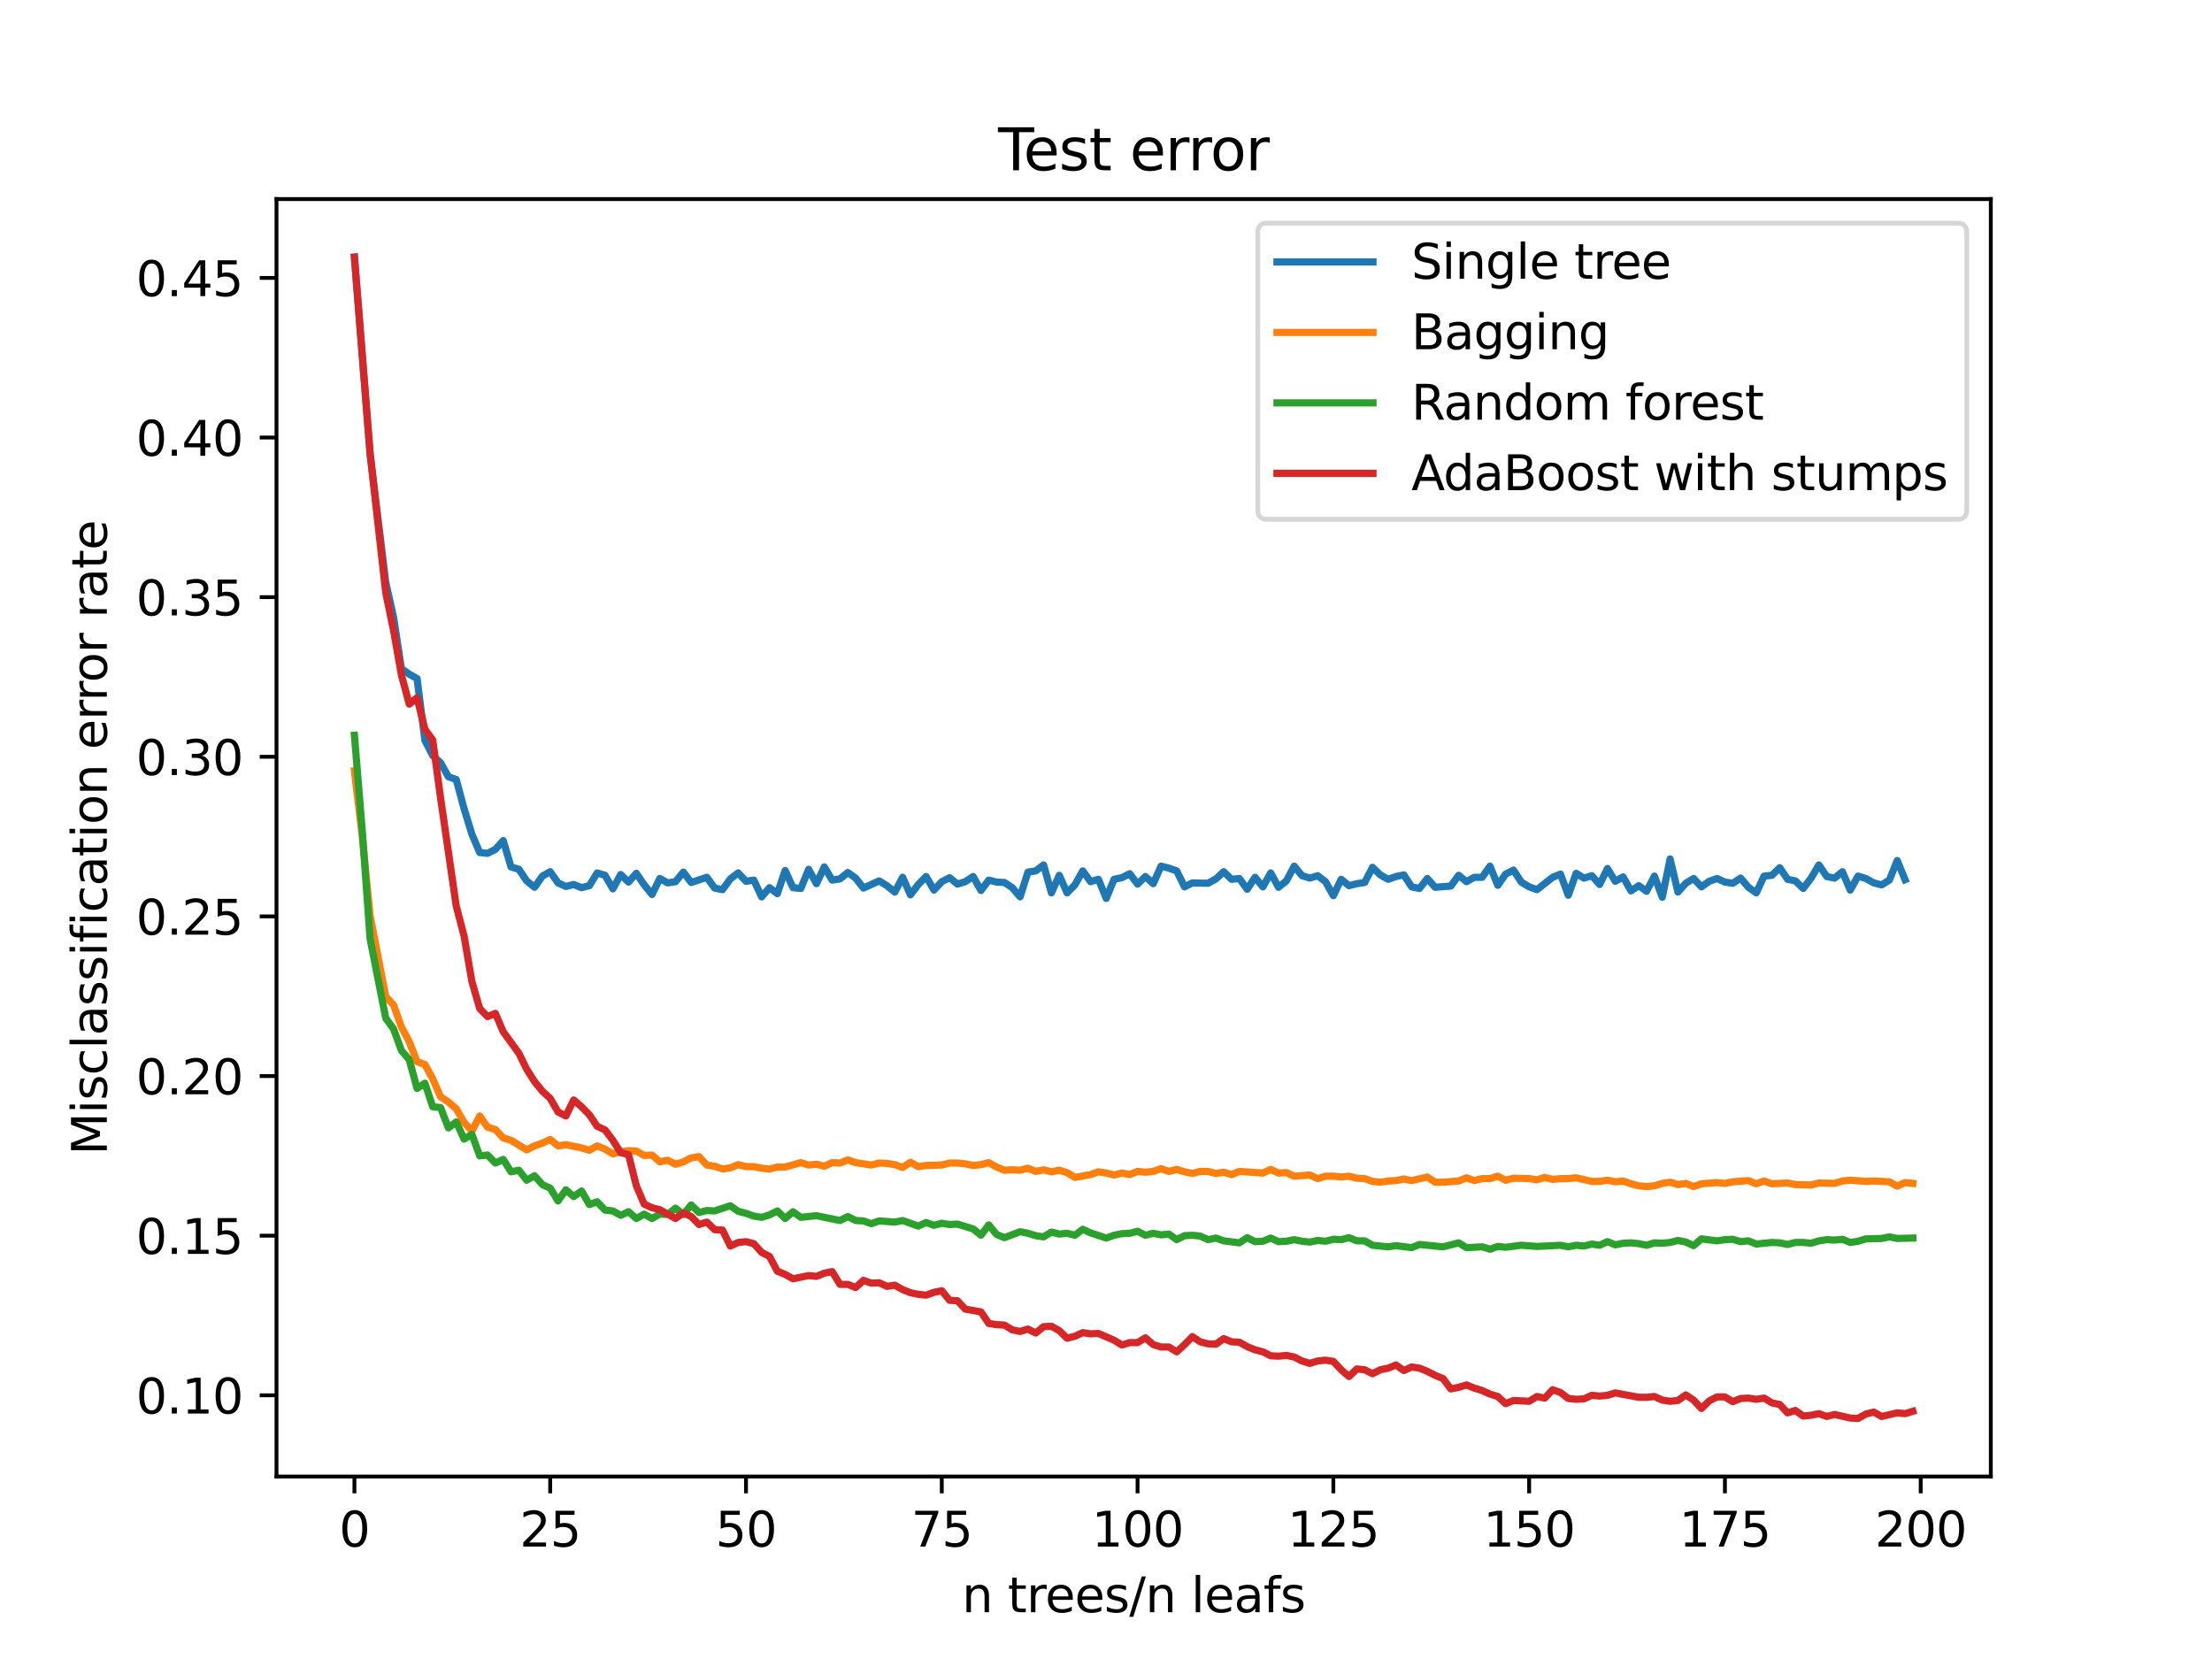 <?xml version="1.0" encoding="utf-8" standalone="no"?>
<!DOCTYPE svg PUBLIC "-//W3C//DTD SVG 1.1//EN"
  "http://www.w3.org/Graphics/SVG/1.1/DTD/svg11.dtd">
<svg height="345.6pt" version="1.1" viewBox="0 0 460.8 345.6" width="460.8pt" xmlns="http://www.w3.org/2000/svg" xmlns:xlink="http://www.w3.org/1999/xlink">
 <defs>
  <style type="text/css">*{stroke-linecap:butt;stroke-linejoin:round;}</style>
 </defs>
 <g id="figure_1">
  <g id="patch_1">
   <path d="M 0 345.6 
L 460.8 345.6 
L 460.8 0 
L 0 0 
z
" style="fill:#ffffff;"/>
  </g>
  <g id="axes_1">
   <g id="patch_2">
    <path d="M 57.6 307.584 
L 414.72 307.584 
L 414.72 41.472 
L 57.6 41.472 
z
" style="fill:#ffffff;"/>
   </g>
   <g id="matplotlib.axis_1">
    <g id="xtick_1">
     <g id="line2d_1">
      <defs>
       <path d="M 0 0 
L 0 3.5 
" id="m3f13b65653" style="stroke:#000000;stroke-width:0.8;"/>
      </defs>
      <g>
       <use style="stroke:#000000;stroke-width:0.8;" x="73.833" xlink:href="#m3f13b65653" y="307.584"/>
      </g>
     </g>
     <g id="text_1">
      <!-- 0 -->
      <g transform="translate(70.651 322.182)scale(0.1 -0.1)">
       <defs>
        <path d="M 2034 4250 
Q 1547 4250 1301 3770 
Q 1056 3291 1056 2328 
Q 1056 1369 1301 889 
Q 1547 409 2034 409 
Q 2525 409 2770 889 
Q 3016 1369 3016 2328 
Q 3016 3291 2770 3770 
Q 2525 4250 2034 4250 
z
M 2034 4750 
Q 2819 4750 3233 4129 
Q 3647 3509 3647 2328 
Q 3647 1150 3233 529 
Q 2819 -91 2034 -91 
Q 1250 -91 836 529 
Q 422 1150 422 2328 
Q 422 3509 836 4129 
Q 1250 4750 2034 4750 
z
" id="DejaVuSans-30" transform="scale(0.016)"/>
       </defs>
       <use xlink:href="#DejaVuSans-30"/>
      </g>
     </g>
    </g>
    <g id="xtick_2">
     <g id="line2d_2">
      <g>
       <use style="stroke:#000000;stroke-width:0.8;" x="114.618" xlink:href="#m3f13b65653" y="307.584"/>
      </g>
     </g>
     <g id="text_2">
      <!-- 25 -->
      <g transform="translate(108.256 322.182)scale(0.1 -0.1)">
       <defs>
        <path d="M 1228 531 
L 3431 531 
L 3431 0 
L 469 0 
L 469 531 
Q 828 903 1448 1529 
Q 2069 2156 2228 2338 
Q 2531 2678 2651 2914 
Q 2772 3150 2772 3378 
Q 2772 3750 2511 3984 
Q 2250 4219 1831 4219 
Q 1534 4219 1204 4116 
Q 875 4013 500 3803 
L 500 4441 
Q 881 4594 1212 4672 
Q 1544 4750 1819 4750 
Q 2544 4750 2975 4387 
Q 3406 4025 3406 3419 
Q 3406 3131 3298 2873 
Q 3191 2616 2906 2266 
Q 2828 2175 2409 1742 
Q 1991 1309 1228 531 
z
" id="DejaVuSans-32" transform="scale(0.016)"/>
        <path d="M 691 4666 
L 3169 4666 
L 3169 4134 
L 1269 4134 
L 1269 2991 
Q 1406 3038 1543 3061 
Q 1681 3084 1819 3084 
Q 2600 3084 3056 2656 
Q 3513 2228 3513 1497 
Q 3513 744 3044 326 
Q 2575 -91 1722 -91 
Q 1428 -91 1123 -41 
Q 819 9 494 109 
L 494 744 
Q 775 591 1075 516 
Q 1375 441 1709 441 
Q 2250 441 2565 725 
Q 2881 1009 2881 1497 
Q 2881 1984 2565 2268 
Q 2250 2553 1709 2553 
Q 1456 2553 1204 2497 
Q 953 2441 691 2322 
L 691 4666 
z
" id="DejaVuSans-35" transform="scale(0.016)"/>
       </defs>
       <use xlink:href="#DejaVuSans-32"/>
       <use x="63.623" xlink:href="#DejaVuSans-35"/>
      </g>
     </g>
    </g>
    <g id="xtick_3">
     <g id="line2d_3">
      <g>
       <use style="stroke:#000000;stroke-width:0.8;" x="155.404" xlink:href="#m3f13b65653" y="307.584"/>
      </g>
     </g>
     <g id="text_3">
      <!-- 50 -->
      <g transform="translate(149.042 322.182)scale(0.1 -0.1)">
       <use xlink:href="#DejaVuSans-35"/>
       <use x="63.623" xlink:href="#DejaVuSans-30"/>
      </g>
     </g>
    </g>
    <g id="xtick_4">
     <g id="line2d_4">
      <g>
       <use style="stroke:#000000;stroke-width:0.8;" x="196.19" xlink:href="#m3f13b65653" y="307.584"/>
      </g>
     </g>
     <g id="text_4">
      <!-- 75 -->
      <g transform="translate(189.827 322.182)scale(0.1 -0.1)">
       <defs>
        <path d="M 525 4666 
L 3525 4666 
L 3525 4397 
L 1831 0 
L 1172 0 
L 2766 4134 
L 525 4134 
L 525 4666 
z
" id="DejaVuSans-37" transform="scale(0.016)"/>
       </defs>
       <use xlink:href="#DejaVuSans-37"/>
       <use x="63.623" xlink:href="#DejaVuSans-35"/>
      </g>
     </g>
    </g>
    <g id="xtick_5">
     <g id="line2d_5">
      <g>
       <use style="stroke:#000000;stroke-width:0.8;" x="236.976" xlink:href="#m3f13b65653" y="307.584"/>
      </g>
     </g>
     <g id="text_5">
      <!-- 100 -->
      <g transform="translate(227.432 322.182)scale(0.1 -0.1)">
       <defs>
        <path d="M 794 531 
L 1825 531 
L 1825 4091 
L 703 3866 
L 703 4441 
L 1819 4666 
L 2450 4666 
L 2450 531 
L 3481 531 
L 3481 0 
L 794 0 
L 794 531 
z
" id="DejaVuSans-31" transform="scale(0.016)"/>
       </defs>
       <use xlink:href="#DejaVuSans-31"/>
       <use x="63.623" xlink:href="#DejaVuSans-30"/>
       <use x="127.246" xlink:href="#DejaVuSans-30"/>
      </g>
     </g>
    </g>
    <g id="xtick_6">
     <g id="line2d_6">
      <g>
       <use style="stroke:#000000;stroke-width:0.8;" x="277.761" xlink:href="#m3f13b65653" y="307.584"/>
      </g>
     </g>
     <g id="text_6">
      <!-- 125 -->
      <g transform="translate(268.218 322.182)scale(0.1 -0.1)">
       <use xlink:href="#DejaVuSans-31"/>
       <use x="63.623" xlink:href="#DejaVuSans-32"/>
       <use x="127.246" xlink:href="#DejaVuSans-35"/>
      </g>
     </g>
    </g>
    <g id="xtick_7">
     <g id="line2d_7">
      <g>
       <use style="stroke:#000000;stroke-width:0.8;" x="318.547" xlink:href="#m3f13b65653" y="307.584"/>
      </g>
     </g>
     <g id="text_7">
      <!-- 150 -->
      <g transform="translate(309.003 322.182)scale(0.1 -0.1)">
       <use xlink:href="#DejaVuSans-31"/>
       <use x="63.623" xlink:href="#DejaVuSans-35"/>
       <use x="127.246" xlink:href="#DejaVuSans-30"/>
      </g>
     </g>
    </g>
    <g id="xtick_8">
     <g id="line2d_8">
      <g>
       <use style="stroke:#000000;stroke-width:0.8;" x="359.333" xlink:href="#m3f13b65653" y="307.584"/>
      </g>
     </g>
     <g id="text_8">
      <!-- 175 -->
      <g transform="translate(349.789 322.182)scale(0.1 -0.1)">
       <use xlink:href="#DejaVuSans-31"/>
       <use x="63.623" xlink:href="#DejaVuSans-37"/>
       <use x="127.246" xlink:href="#DejaVuSans-35"/>
      </g>
     </g>
    </g>
    <g id="xtick_9">
     <g id="line2d_9">
      <g>
       <use style="stroke:#000000;stroke-width:0.8;" x="400.119" xlink:href="#m3f13b65653" y="307.584"/>
      </g>
     </g>
     <g id="text_9">
      <!-- 200 -->
      <g transform="translate(390.575 322.182)scale(0.1 -0.1)">
       <use xlink:href="#DejaVuSans-32"/>
       <use x="63.623" xlink:href="#DejaVuSans-30"/>
       <use x="127.246" xlink:href="#DejaVuSans-30"/>
      </g>
     </g>
    </g>
    <g id="text_10">
     <!-- n trees/n leafs -->
     <g transform="translate(200.405 335.861)scale(0.1 -0.1)">
      <defs>
       <path d="M 3513 2113 
L 3513 0 
L 2938 0 
L 2938 2094 
Q 2938 2591 2744 2837 
Q 2550 3084 2163 3084 
Q 1697 3084 1428 2787 
Q 1159 2491 1159 1978 
L 1159 0 
L 581 0 
L 581 3500 
L 1159 3500 
L 1159 2956 
Q 1366 3272 1645 3428 
Q 1925 3584 2291 3584 
Q 2894 3584 3203 3211 
Q 3513 2838 3513 2113 
z
" id="DejaVuSans-6e" transform="scale(0.016)"/>
       <path id="DejaVuSans-20" transform="scale(0.016)"/>
       <path d="M 1172 4494 
L 1172 3500 
L 2356 3500 
L 2356 3053 
L 1172 3053 
L 1172 1153 
Q 1172 725 1289 603 
Q 1406 481 1766 481 
L 2356 481 
L 2356 0 
L 1766 0 
Q 1100 0 847 248 
Q 594 497 594 1153 
L 594 3053 
L 172 3053 
L 172 3500 
L 594 3500 
L 594 4494 
L 1172 4494 
z
" id="DejaVuSans-74" transform="scale(0.016)"/>
       <path d="M 2631 2963 
Q 2534 3019 2420 3045 
Q 2306 3072 2169 3072 
Q 1681 3072 1420 2755 
Q 1159 2438 1159 1844 
L 1159 0 
L 581 0 
L 581 3500 
L 1159 3500 
L 1159 2956 
Q 1341 3275 1631 3429 
Q 1922 3584 2338 3584 
Q 2397 3584 2469 3576 
Q 2541 3569 2628 3553 
L 2631 2963 
z
" id="DejaVuSans-72" transform="scale(0.016)"/>
       <path d="M 3597 1894 
L 3597 1613 
L 953 1613 
Q 991 1019 1311 708 
Q 1631 397 2203 397 
Q 2534 397 2845 478 
Q 3156 559 3463 722 
L 3463 178 
Q 3153 47 2828 -22 
Q 2503 -91 2169 -91 
Q 1331 -91 842 396 
Q 353 884 353 1716 
Q 353 2575 817 3079 
Q 1281 3584 2069 3584 
Q 2775 3584 3186 3129 
Q 3597 2675 3597 1894 
z
M 3022 2063 
Q 3016 2534 2758 2815 
Q 2500 3097 2075 3097 
Q 1594 3097 1305 2825 
Q 1016 2553 972 2059 
L 3022 2063 
z
" id="DejaVuSans-65" transform="scale(0.016)"/>
       <path d="M 2834 3397 
L 2834 2853 
Q 2591 2978 2328 3040 
Q 2066 3103 1784 3103 
Q 1356 3103 1142 2972 
Q 928 2841 928 2578 
Q 928 2378 1081 2264 
Q 1234 2150 1697 2047 
L 1894 2003 
Q 2506 1872 2764 1633 
Q 3022 1394 3022 966 
Q 3022 478 2636 193 
Q 2250 -91 1575 -91 
Q 1294 -91 989 -36 
Q 684 19 347 128 
L 347 722 
Q 666 556 975 473 
Q 1284 391 1588 391 
Q 1994 391 2212 530 
Q 2431 669 2431 922 
Q 2431 1156 2273 1281 
Q 2116 1406 1581 1522 
L 1381 1569 
Q 847 1681 609 1914 
Q 372 2147 372 2553 
Q 372 3047 722 3315 
Q 1072 3584 1716 3584 
Q 2034 3584 2315 3537 
Q 2597 3491 2834 3397 
z
" id="DejaVuSans-73" transform="scale(0.016)"/>
       <path d="M 1625 4666 
L 2156 4666 
L 531 -594 
L 0 -594 
L 1625 4666 
z
" id="DejaVuSans-2f" transform="scale(0.016)"/>
       <path d="M 603 4863 
L 1178 4863 
L 1178 0 
L 603 0 
L 603 4863 
z
" id="DejaVuSans-6c" transform="scale(0.016)"/>
       <path d="M 2194 1759 
Q 1497 1759 1228 1600 
Q 959 1441 959 1056 
Q 959 750 1161 570 
Q 1363 391 1709 391 
Q 2188 391 2477 730 
Q 2766 1069 2766 1631 
L 2766 1759 
L 2194 1759 
z
M 3341 1997 
L 3341 0 
L 2766 0 
L 2766 531 
Q 2569 213 2275 61 
Q 1981 -91 1556 -91 
Q 1019 -91 701 211 
Q 384 513 384 1019 
Q 384 1609 779 1909 
Q 1175 2209 1959 2209 
L 2766 2209 
L 2766 2266 
Q 2766 2663 2505 2880 
Q 2244 3097 1772 3097 
Q 1472 3097 1187 3025 
Q 903 2953 641 2809 
L 641 3341 
Q 956 3463 1253 3523 
Q 1550 3584 1831 3584 
Q 2591 3584 2966 3190 
Q 3341 2797 3341 1997 
z
" id="DejaVuSans-61" transform="scale(0.016)"/>
       <path d="M 2375 4863 
L 2375 4384 
L 1825 4384 
Q 1516 4384 1395 4259 
Q 1275 4134 1275 3809 
L 1275 3500 
L 2222 3500 
L 2222 3053 
L 1275 3053 
L 1275 0 
L 697 0 
L 697 3053 
L 147 3053 
L 147 3500 
L 697 3500 
L 697 3744 
Q 697 4328 969 4595 
Q 1241 4863 1831 4863 
L 2375 4863 
z
" id="DejaVuSans-66" transform="scale(0.016)"/>
      </defs>
      <use xlink:href="#DejaVuSans-6e"/>
      <use x="63.379" xlink:href="#DejaVuSans-20"/>
      <use x="95.166" xlink:href="#DejaVuSans-74"/>
      <use x="134.375" xlink:href="#DejaVuSans-72"/>
      <use x="173.238" xlink:href="#DejaVuSans-65"/>
      <use x="234.762" xlink:href="#DejaVuSans-65"/>
      <use x="296.285" xlink:href="#DejaVuSans-73"/>
      <use x="348.385" xlink:href="#DejaVuSans-2f"/>
      <use x="382.076" xlink:href="#DejaVuSans-6e"/>
      <use x="445.455" xlink:href="#DejaVuSans-20"/>
      <use x="477.242" xlink:href="#DejaVuSans-6c"/>
      <use x="505.025" xlink:href="#DejaVuSans-65"/>
      <use x="566.549" xlink:href="#DejaVuSans-61"/>
      <use x="627.828" xlink:href="#DejaVuSans-66"/>
      <use x="663.033" xlink:href="#DejaVuSans-73"/>
     </g>
    </g>
   </g>
   <g id="matplotlib.axis_2">
    <g id="ytick_1">
     <g id="line2d_10">
      <defs>
       <path d="M 0 0 
L -3.5 0 
" id="mfedaaae555" style="stroke:#000000;stroke-width:0.8;"/>
      </defs>
      <g>
       <use style="stroke:#000000;stroke-width:0.8;" x="57.6" xlink:href="#mfedaaae555" y="290.666"/>
      </g>
     </g>
     <g id="text_11">
      <!-- 0.10 -->
      <g transform="translate(28.334 294.465)scale(0.1 -0.1)">
       <defs>
        <path d="M 684 794 
L 1344 794 
L 1344 0 
L 684 0 
L 684 794 
z
" id="DejaVuSans-2e" transform="scale(0.016)"/>
       </defs>
       <use xlink:href="#DejaVuSans-30"/>
       <use x="63.623" xlink:href="#DejaVuSans-2e"/>
       <use x="95.41" xlink:href="#DejaVuSans-31"/>
       <use x="159.033" xlink:href="#DejaVuSans-30"/>
      </g>
     </g>
    </g>
    <g id="ytick_2">
     <g id="line2d_11">
      <g>
       <use style="stroke:#000000;stroke-width:0.8;" x="57.6" xlink:href="#mfedaaae555" y="257.413"/>
      </g>
     </g>
     <g id="text_12">
      <!-- 0.15 -->
      <g transform="translate(28.334 261.212)scale(0.1 -0.1)">
       <use xlink:href="#DejaVuSans-30"/>
       <use x="63.623" xlink:href="#DejaVuSans-2e"/>
       <use x="95.41" xlink:href="#DejaVuSans-31"/>
       <use x="159.033" xlink:href="#DejaVuSans-35"/>
      </g>
     </g>
    </g>
    <g id="ytick_3">
     <g id="line2d_12">
      <g>
       <use style="stroke:#000000;stroke-width:0.8;" x="57.6" xlink:href="#mfedaaae555" y="224.159"/>
      </g>
     </g>
     <g id="text_13">
      <!-- 0.20 -->
      <g transform="translate(28.334 227.958)scale(0.1 -0.1)">
       <use xlink:href="#DejaVuSans-30"/>
       <use x="63.623" xlink:href="#DejaVuSans-2e"/>
       <use x="95.41" xlink:href="#DejaVuSans-32"/>
       <use x="159.033" xlink:href="#DejaVuSans-30"/>
      </g>
     </g>
    </g>
    <g id="ytick_4">
     <g id="line2d_13">
      <g>
       <use style="stroke:#000000;stroke-width:0.8;" x="57.6" xlink:href="#mfedaaae555" y="190.905"/>
      </g>
     </g>
     <g id="text_14">
      <!-- 0.25 -->
      <g transform="translate(28.334 194.705)scale(0.1 -0.1)">
       <use xlink:href="#DejaVuSans-30"/>
       <use x="63.623" xlink:href="#DejaVuSans-2e"/>
       <use x="95.41" xlink:href="#DejaVuSans-32"/>
       <use x="159.033" xlink:href="#DejaVuSans-35"/>
      </g>
     </g>
    </g>
    <g id="ytick_5">
     <g id="line2d_14">
      <g>
       <use style="stroke:#000000;stroke-width:0.8;" x="57.6" xlink:href="#mfedaaae555" y="157.652"/>
      </g>
     </g>
     <g id="text_15">
      <!-- 0.30 -->
      <g transform="translate(28.334 161.451)scale(0.1 -0.1)">
       <defs>
        <path d="M 2597 2516 
Q 3050 2419 3304 2112 
Q 3559 1806 3559 1356 
Q 3559 666 3084 287 
Q 2609 -91 1734 -91 
Q 1441 -91 1130 -33 
Q 819 25 488 141 
L 488 750 
Q 750 597 1062 519 
Q 1375 441 1716 441 
Q 2309 441 2620 675 
Q 2931 909 2931 1356 
Q 2931 1769 2642 2001 
Q 2353 2234 1838 2234 
L 1294 2234 
L 1294 2753 
L 1863 2753 
Q 2328 2753 2575 2939 
Q 2822 3125 2822 3475 
Q 2822 3834 2567 4026 
Q 2313 4219 1838 4219 
Q 1578 4219 1281 4162 
Q 984 4106 628 3988 
L 628 4550 
Q 988 4650 1302 4700 
Q 1616 4750 1894 4750 
Q 2613 4750 3031 4423 
Q 3450 4097 3450 3541 
Q 3450 3153 3228 2886 
Q 3006 2619 2597 2516 
z
" id="DejaVuSans-33" transform="scale(0.016)"/>
       </defs>
       <use xlink:href="#DejaVuSans-30"/>
       <use x="63.623" xlink:href="#DejaVuSans-2e"/>
       <use x="95.41" xlink:href="#DejaVuSans-33"/>
       <use x="159.033" xlink:href="#DejaVuSans-30"/>
      </g>
     </g>
    </g>
    <g id="ytick_6">
     <g id="line2d_15">
      <g>
       <use style="stroke:#000000;stroke-width:0.8;" x="57.6" xlink:href="#mfedaaae555" y="124.398"/>
      </g>
     </g>
     <g id="text_16">
      <!-- 0.35 -->
      <g transform="translate(28.334 128.197)scale(0.1 -0.1)">
       <use xlink:href="#DejaVuSans-30"/>
       <use x="63.623" xlink:href="#DejaVuSans-2e"/>
       <use x="95.41" xlink:href="#DejaVuSans-33"/>
       <use x="159.033" xlink:href="#DejaVuSans-35"/>
      </g>
     </g>
    </g>
    <g id="ytick_7">
     <g id="line2d_16">
      <g>
       <use style="stroke:#000000;stroke-width:0.8;" x="57.6" xlink:href="#mfedaaae555" y="91.145"/>
      </g>
     </g>
     <g id="text_17">
      <!-- 0.40 -->
      <g transform="translate(28.334 94.944)scale(0.1 -0.1)">
       <defs>
        <path d="M 2419 4116 
L 825 1625 
L 2419 1625 
L 2419 4116 
z
M 2253 4666 
L 3047 4666 
L 3047 1625 
L 3713 1625 
L 3713 1100 
L 3047 1100 
L 3047 0 
L 2419 0 
L 2419 1100 
L 313 1100 
L 313 1709 
L 2253 4666 
z
" id="DejaVuSans-34" transform="scale(0.016)"/>
       </defs>
       <use xlink:href="#DejaVuSans-30"/>
       <use x="63.623" xlink:href="#DejaVuSans-2e"/>
       <use x="95.41" xlink:href="#DejaVuSans-34"/>
       <use x="159.033" xlink:href="#DejaVuSans-30"/>
      </g>
     </g>
    </g>
    <g id="ytick_8">
     <g id="line2d_17">
      <g>
       <use style="stroke:#000000;stroke-width:0.8;" x="57.6" xlink:href="#mfedaaae555" y="57.891"/>
      </g>
     </g>
     <g id="text_18">
      <!-- 0.45 -->
      <g transform="translate(28.334 61.69)scale(0.1 -0.1)">
       <use xlink:href="#DejaVuSans-30"/>
       <use x="63.623" xlink:href="#DejaVuSans-2e"/>
       <use x="95.41" xlink:href="#DejaVuSans-34"/>
       <use x="159.033" xlink:href="#DejaVuSans-35"/>
      </g>
     </g>
    </g>
    <g id="text_19">
     <!-- Misclassification error rate -->
     <g transform="translate(22.255 240.613)rotate(-90)scale(0.1 -0.1)">
      <defs>
       <path d="M 628 4666 
L 1569 4666 
L 2759 1491 
L 3956 4666 
L 4897 4666 
L 4897 0 
L 4281 0 
L 4281 4097 
L 3078 897 
L 2444 897 
L 1241 4097 
L 1241 0 
L 628 0 
L 628 4666 
z
" id="DejaVuSans-4d" transform="scale(0.016)"/>
       <path d="M 603 3500 
L 1178 3500 
L 1178 0 
L 603 0 
L 603 3500 
z
M 603 4863 
L 1178 4863 
L 1178 4134 
L 603 4134 
L 603 4863 
z
" id="DejaVuSans-69" transform="scale(0.016)"/>
       <path d="M 3122 3366 
L 3122 2828 
Q 2878 2963 2633 3030 
Q 2388 3097 2138 3097 
Q 1578 3097 1268 2742 
Q 959 2388 959 1747 
Q 959 1106 1268 751 
Q 1578 397 2138 397 
Q 2388 397 2633 464 
Q 2878 531 3122 666 
L 3122 134 
Q 2881 22 2623 -34 
Q 2366 -91 2075 -91 
Q 1284 -91 818 406 
Q 353 903 353 1747 
Q 353 2603 823 3093 
Q 1294 3584 2113 3584 
Q 2378 3584 2631 3529 
Q 2884 3475 3122 3366 
z
" id="DejaVuSans-63" transform="scale(0.016)"/>
       <path d="M 1959 3097 
Q 1497 3097 1228 2736 
Q 959 2375 959 1747 
Q 959 1119 1226 758 
Q 1494 397 1959 397 
Q 2419 397 2687 759 
Q 2956 1122 2956 1747 
Q 2956 2369 2687 2733 
Q 2419 3097 1959 3097 
z
M 1959 3584 
Q 2709 3584 3137 3096 
Q 3566 2609 3566 1747 
Q 3566 888 3137 398 
Q 2709 -91 1959 -91 
Q 1206 -91 779 398 
Q 353 888 353 1747 
Q 353 2609 779 3096 
Q 1206 3584 1959 3584 
z
" id="DejaVuSans-6f" transform="scale(0.016)"/>
      </defs>
      <use xlink:href="#DejaVuSans-4d"/>
      <use x="86.279" xlink:href="#DejaVuSans-69"/>
      <use x="114.062" xlink:href="#DejaVuSans-73"/>
      <use x="166.162" xlink:href="#DejaVuSans-63"/>
      <use x="221.143" xlink:href="#DejaVuSans-6c"/>
      <use x="248.926" xlink:href="#DejaVuSans-61"/>
      <use x="310.205" xlink:href="#DejaVuSans-73"/>
      <use x="362.305" xlink:href="#DejaVuSans-73"/>
      <use x="414.404" xlink:href="#DejaVuSans-69"/>
      <use x="442.188" xlink:href="#DejaVuSans-66"/>
      <use x="477.393" xlink:href="#DejaVuSans-69"/>
      <use x="505.176" xlink:href="#DejaVuSans-63"/>
      <use x="560.156" xlink:href="#DejaVuSans-61"/>
      <use x="621.436" xlink:href="#DejaVuSans-74"/>
      <use x="660.645" xlink:href="#DejaVuSans-69"/>
      <use x="688.428" xlink:href="#DejaVuSans-6f"/>
      <use x="749.609" xlink:href="#DejaVuSans-6e"/>
      <use x="812.988" xlink:href="#DejaVuSans-20"/>
      <use x="844.775" xlink:href="#DejaVuSans-65"/>
      <use x="906.299" xlink:href="#DejaVuSans-72"/>
      <use x="945.662" xlink:href="#DejaVuSans-72"/>
      <use x="984.525" xlink:href="#DejaVuSans-6f"/>
      <use x="1045.707" xlink:href="#DejaVuSans-72"/>
      <use x="1086.82" xlink:href="#DejaVuSans-20"/>
      <use x="1118.607" xlink:href="#DejaVuSans-72"/>
      <use x="1159.721" xlink:href="#DejaVuSans-61"/>
      <use x="1221" xlink:href="#DejaVuSans-74"/>
      <use x="1260.209" xlink:href="#DejaVuSans-65"/>
     </g>
    </g>
   </g>
   <g id="line2d_18">
    <path clip-path="url(#pf502410de1)" d="M 73.833 53.568 
L 77.096 94.47 
L 80.358 121.322 
L 81.99 128.638 
L 83.621 139.279 
L 85.253 140.443 
L 86.884 141.358 
L 88.516 154.243 
L 90.147 157.402 
L 91.778 158.899 
L 93.41 161.808 
L 95.041 162.39 
L 96.673 168.459 
L 98.304 173.78 
L 99.936 177.604 
L 101.567 177.77 
L 103.198 176.939 
L 104.83 175.11 
L 106.461 180.597 
L 108.093 181.096 
L 109.724 183.506 
L 111.356 184.837 
L 112.987 182.509 
L 114.618 181.594 
L 116.25 183.922 
L 117.881 184.67 
L 119.513 184.255 
L 121.144 184.92 
L 122.776 184.504 
L 124.407 181.844 
L 126.038 182.343 
L 127.67 185.169 
L 129.301 182.176 
L 130.933 183.756 
L 132.564 181.927 
L 134.196 184.338 
L 135.827 186.333 
L 137.458 183.008 
L 139.09 183.922 
L 140.721 183.673 
L 142.353 181.678 
L 143.984 183.839 
L 147.247 182.758 
L 148.879 185.003 
L 150.51 185.335 
L 152.141 183.091 
L 153.773 181.844 
L 155.404 183.59 
L 157.036 183.34 
L 158.667 186.832 
L 160.299 184.92 
L 161.93 186.167 
L 163.561 181.345 
L 165.193 184.92 
L 166.824 185.086 
L 168.456 181.096 
L 170.087 184.088 
L 171.719 180.597 
L 173.35 183.34 
L 174.981 183.091 
L 176.613 181.761 
L 178.244 182.925 
L 179.876 185.003 
L 183.139 183.506 
L 184.77 184.504 
L 186.401 185.834 
L 188.033 182.758 
L 189.664 186.416 
L 191.296 184.255 
L 192.927 182.592 
L 194.559 185.419 
L 196.19 183.673 
L 197.821 182.841 
L 199.453 184.172 
L 201.084 183.673 
L 202.716 182.592 
L 204.347 185.502 
L 205.979 183.34 
L 207.61 183.756 
L 209.241 183.839 
L 210.873 184.92 
L 212.504 186.832 
L 214.136 181.678 
L 215.767 181.428 
L 217.399 180.181 
L 219.03 186 
L 220.661 182.343 
L 222.293 186 
L 223.924 184.338 
L 225.556 181.428 
L 227.187 183.673 
L 228.819 183.174 
L 230.45 187.164 
L 232.081 183.174 
L 233.713 182.841 
L 235.344 182.01 
L 236.976 184.172 
L 238.607 182.592 
L 240.239 184.088 
L 241.87 180.431 
L 243.501 180.846 
L 245.133 181.428 
L 246.764 184.753 
L 248.396 183.922 
L 251.659 184.005 
L 253.29 183.091 
L 254.921 181.594 
L 256.553 183.174 
L 258.184 183.008 
L 259.816 185.252 
L 261.447 182.758 
L 263.079 184.753 
L 264.71 181.844 
L 266.341 184.837 
L 267.973 183.506 
L 269.604 180.431 
L 271.236 182.426 
L 272.867 182.925 
L 274.499 182.426 
L 276.13 183.673 
L 277.761 186.582 
L 279.393 183.174 
L 281.024 184.504 
L 282.656 184.088 
L 284.287 183.839 
L 285.919 180.68 
L 287.55 182.259 
L 289.181 183.174 
L 290.813 182.592 
L 292.444 182.259 
L 294.076 184.753 
L 295.707 185.086 
L 297.339 183.008 
L 298.97 184.837 
L 302.233 184.587 
L 303.864 182.343 
L 305.496 183.673 
L 307.127 182.758 
L 308.759 182.758 
L 310.39 180.431 
L 312.021 184.421 
L 313.653 182.093 
L 315.284 181.262 
L 316.916 183.756 
L 318.547 184.753 
L 320.179 185.335 
L 323.441 182.758 
L 325.073 182.093 
L 326.704 186.499 
L 328.336 181.927 
L 329.967 182.925 
L 331.599 182.426 
L 333.23 184.255 
L 334.862 180.929 
L 336.493 183.59 
L 338.124 182.675 
L 339.756 185.585 
L 341.387 184.504 
L 343.019 185.668 
L 344.65 182.509 
L 346.282 186.915 
L 347.913 178.934 
L 349.544 185.834 
L 351.176 184.005 
L 352.807 183.008 
L 354.439 184.753 
L 356.07 183.59 
L 357.702 183.008 
L 359.333 183.756 
L 360.964 184.005 
L 362.596 182.925 
L 364.227 184.837 
L 365.859 186 
L 367.49 182.509 
L 369.122 182.343 
L 370.753 180.763 
L 372.384 183.174 
L 374.016 183.506 
L 375.647 185.086 
L 377.279 182.925 
L 378.91 180.181 
L 380.542 182.592 
L 382.173 182.925 
L 383.804 181.594 
L 385.436 185.419 
L 387.067 182.509 
L 388.699 183.008 
L 390.33 183.922 
L 391.962 184.338 
L 393.593 183.34 
L 395.224 179.267 
L 396.856 183.257 
L 396.856 183.257 
" style="fill:none;stroke:#1f77b4;stroke-linecap:square;stroke-width:1.5;"/>
   </g>
   <g id="line2d_19">
    <path clip-path="url(#pf502410de1)" d="M 73.833 160.561 
L 75.464 174.195 
L 77.096 190.739 
L 80.358 207.615 
L 81.99 209.361 
L 83.621 213.934 
L 85.253 217.009 
L 86.884 221.166 
L 88.516 221.748 
L 90.147 224.741 
L 91.778 228.482 
L 93.41 229.563 
L 95.041 230.976 
L 96.673 233.803 
L 98.304 235.632 
L 99.936 232.472 
L 101.567 234.8 
L 103.198 235.299 
L 104.83 237.045 
L 106.461 237.544 
L 109.724 239.539 
L 111.356 238.707 
L 112.987 238.126 
L 114.618 237.377 
L 116.25 238.707 
L 117.881 238.458 
L 121.144 239.123 
L 122.776 239.622 
L 124.407 238.707 
L 126.038 239.373 
L 127.67 240.37 
L 129.301 239.954 
L 130.933 239.705 
L 132.564 239.788 
L 134.196 240.703 
L 135.827 240.62 
L 137.458 242.033 
L 139.09 241.7 
L 140.721 242.532 
L 142.353 242.033 
L 143.984 241.201 
L 145.616 240.952 
L 147.247 242.698 
L 148.879 242.947 
L 150.51 243.529 
L 152.141 243.28 
L 153.773 242.615 
L 155.404 243.03 
L 157.036 243.03 
L 158.667 243.363 
L 160.299 243.529 
L 161.93 243.114 
L 163.561 243.114 
L 166.824 242.199 
L 168.456 242.698 
L 170.087 242.532 
L 171.719 242.947 
L 173.35 242.199 
L 174.981 242.282 
L 176.613 241.617 
L 178.244 242.199 
L 181.507 242.698 
L 183.139 242.282 
L 184.77 242.365 
L 186.401 242.615 
L 188.033 243.197 
L 189.664 242.116 
L 191.296 243.03 
L 192.927 242.781 
L 196.19 242.698 
L 197.821 242.282 
L 199.453 242.282 
L 201.084 242.448 
L 202.716 242.781 
L 204.347 242.615 
L 205.979 242.199 
L 207.61 243.114 
L 209.241 243.779 
L 210.873 243.696 
L 212.504 243.779 
L 214.136 243.363 
L 215.767 244.028 
L 217.399 243.696 
L 219.03 244.111 
L 220.661 243.779 
L 222.293 244.277 
L 223.924 245.275 
L 227.187 244.693 
L 228.819 244.111 
L 230.45 244.361 
L 232.081 244.776 
L 233.713 244.361 
L 235.344 244.693 
L 236.976 244.028 
L 238.607 244.194 
L 240.239 244.028 
L 241.87 243.446 
L 243.501 244.028 
L 245.133 243.612 
L 246.764 244.111 
L 248.396 244.444 
L 250.027 244.028 
L 251.659 244.028 
L 253.29 244.444 
L 254.921 244.194 
L 256.553 244.693 
L 258.184 244.028 
L 263.079 244.361 
L 264.71 243.612 
L 266.341 244.361 
L 267.973 244.277 
L 269.604 245.026 
L 272.867 244.776 
L 274.499 245.524 
L 276.13 245.026 
L 277.761 245.026 
L 279.393 245.192 
L 281.024 245.026 
L 282.656 245.441 
L 284.287 245.524 
L 285.919 246.106 
L 287.55 246.273 
L 289.181 246.023 
L 290.813 245.94 
L 292.444 245.608 
L 294.076 245.94 
L 297.339 245.192 
L 298.97 246.273 
L 300.601 246.273 
L 303.864 246.023 
L 305.496 245.358 
L 307.127 245.94 
L 308.759 245.524 
L 310.39 245.524 
L 312.021 245.026 
L 313.653 245.857 
L 315.284 245.441 
L 318.547 245.524 
L 320.179 245.774 
L 321.81 245.275 
L 323.441 245.691 
L 325.073 245.524 
L 326.704 245.524 
L 328.336 245.358 
L 331.599 246.106 
L 333.23 246.106 
L 334.862 245.857 
L 336.493 246.19 
L 338.124 246.023 
L 339.756 246.605 
L 341.387 247.021 
L 343.019 247.187 
L 344.65 247.021 
L 346.282 246.522 
L 347.913 246.273 
L 349.544 246.771 
L 351.176 246.522 
L 352.807 247.187 
L 354.439 246.605 
L 357.702 246.356 
L 359.333 246.522 
L 360.964 246.19 
L 364.227 245.94 
L 365.859 246.605 
L 367.49 246.023 
L 369.122 246.605 
L 372.384 246.439 
L 374.016 246.771 
L 377.279 246.855 
L 378.91 246.439 
L 382.173 246.522 
L 383.804 246.023 
L 385.436 245.857 
L 388.699 246.106 
L 390.33 246.023 
L 393.593 246.19 
L 395.224 247.104 
L 396.856 246.356 
L 398.487 246.522 
L 398.487 246.522 
" style="fill:none;stroke:#ff7f0e;stroke-linecap:square;stroke-width:1.5;"/>
   </g>
   <g id="line2d_20">
    <path clip-path="url(#pf502410de1)" d="M 73.833 153.163 
L 75.464 173.032 
L 77.096 195.561 
L 80.358 212.105 
L 81.99 214.349 
L 83.621 218.838 
L 85.253 220.751 
L 86.884 226.736 
L 88.516 225.655 
L 90.147 230.56 
L 91.778 230.727 
L 93.41 234.966 
L 95.041 233.719 
L 96.673 237.294 
L 98.304 236.297 
L 99.936 240.786 
L 101.567 240.62 
L 103.198 242.282 
L 104.83 241.534 
L 106.461 244.111 
L 108.093 243.779 
L 109.724 245.857 
L 111.356 244.943 
L 112.987 246.771 
L 114.618 247.52 
L 116.25 250.18 
L 117.881 247.852 
L 119.513 249.265 
L 121.144 248.102 
L 122.776 250.928 
L 124.407 250.346 
L 126.038 252.092 
L 127.67 252.258 
L 129.301 253.173 
L 130.933 252.425 
L 132.564 253.838 
L 134.196 252.923 
L 135.827 253.838 
L 137.458 252.923 
L 139.09 253.007 
L 140.721 251.676 
L 142.353 253.007 
L 143.984 251.011 
L 145.616 252.591 
L 147.247 252.175 
L 148.879 252.258 
L 152.141 251.178 
L 153.773 252.341 
L 155.404 252.757 
L 157.036 253.339 
L 158.667 253.588 
L 160.299 253.09 
L 161.93 252.258 
L 163.561 253.838 
L 165.193 252.425 
L 166.824 253.588 
L 170.087 253.256 
L 174.981 254.254 
L 176.613 253.422 
L 178.244 254.254 
L 179.876 254.337 
L 181.507 254.919 
L 183.139 254.337 
L 186.401 254.586 
L 188.033 254.254 
L 191.296 255.417 
L 192.927 254.669 
L 194.559 255.251 
L 196.19 254.835 
L 197.821 255.085 
L 199.453 255.002 
L 202.716 255.999 
L 204.347 257.329 
L 205.979 255.168 
L 207.61 257.163 
L 209.241 257.828 
L 212.504 256.581 
L 214.136 256.914 
L 215.767 257.413 
L 217.399 257.662 
L 219.03 256.664 
L 220.661 257.08 
L 222.293 256.914 
L 223.924 257.329 
L 225.556 256.082 
L 227.187 256.831 
L 230.45 257.911 
L 232.081 257.329 
L 233.713 256.997 
L 235.344 256.914 
L 236.976 256.498 
L 238.607 257.329 
L 240.239 256.914 
L 241.87 257.246 
L 243.501 257.08 
L 245.133 258.244 
L 246.764 257.413 
L 248.396 257.329 
L 250.027 257.496 
L 251.659 258.244 
L 253.29 257.911 
L 254.921 258.493 
L 258.184 258.909 
L 259.816 257.828 
L 261.447 258.66 
L 263.079 258.576 
L 264.71 257.911 
L 266.341 258.66 
L 267.973 258.576 
L 269.604 258.244 
L 271.236 258.576 
L 272.867 258.743 
L 274.499 258.41 
L 276.13 258.576 
L 277.761 258.161 
L 279.393 258.244 
L 281.024 257.828 
L 282.656 258.493 
L 284.287 258.493 
L 285.919 259.408 
L 289.181 259.74 
L 290.813 259.491 
L 294.076 259.907 
L 295.707 259.242 
L 300.601 259.74 
L 303.864 258.909 
L 305.496 259.907 
L 308.759 259.74 
L 310.39 260.239 
L 312.021 259.657 
L 313.653 259.824 
L 316.916 259.408 
L 320.179 259.657 
L 325.073 259.408 
L 326.704 259.74 
L 328.336 259.408 
L 329.967 259.574 
L 331.599 259.158 
L 333.23 259.408 
L 334.862 258.66 
L 336.493 259.325 
L 338.124 258.992 
L 339.756 258.909 
L 341.387 259.075 
L 343.019 259.408 
L 344.65 258.909 
L 346.282 258.992 
L 347.913 258.826 
L 349.544 258.41 
L 351.176 258.743 
L 352.807 259.491 
L 354.439 258.078 
L 357.702 258.493 
L 359.333 258.244 
L 360.964 258.161 
L 362.596 258.66 
L 364.227 258.493 
L 365.859 259.158 
L 369.122 258.826 
L 370.753 258.909 
L 372.384 259.242 
L 374.016 258.826 
L 375.647 258.826 
L 377.279 258.992 
L 378.91 258.493 
L 380.542 258.244 
L 382.173 258.327 
L 383.804 258.161 
L 385.436 258.826 
L 387.067 258.576 
L 388.699 258.078 
L 391.962 257.995 
L 393.593 257.662 
L 395.224 257.995 
L 398.487 257.911 
L 398.487 257.911 
" style="fill:none;stroke:#2ca02c;stroke-linecap:square;stroke-width:1.5;"/>
   </g>
   <g id="line2d_21">
    <path clip-path="url(#pf502410de1)" d="M 73.833 53.568 
L 77.096 94.47 
L 80.358 123.484 
L 81.99 131.381 
L 83.621 140.609 
L 85.253 146.678 
L 86.884 145.348 
L 88.516 151.916 
L 90.147 154.16 
L 91.778 166.215 
L 95.041 188.744 
L 96.673 194.979 
L 98.304 204.456 
L 99.936 210.109 
L 101.567 211.772 
L 103.198 211.107 
L 104.83 214.931 
L 108.093 219.42 
L 109.724 222.746 
L 111.356 225.323 
L 112.987 227.318 
L 114.618 228.815 
L 116.25 231.641 
L 117.881 232.472 
L 119.513 229.147 
L 121.144 230.56 
L 122.776 232.223 
L 124.407 234.634 
L 126.038 235.382 
L 127.67 237.544 
L 129.301 240.121 
L 130.933 240.536 
L 132.564 247.021 
L 134.196 250.845 
L 135.827 251.593 
L 137.458 252.009 
L 140.721 253.838 
L 142.353 252.674 
L 143.984 253.422 
L 145.616 255.085 
L 147.247 254.586 
L 148.879 256.166 
L 150.51 256.249 
L 152.141 259.574 
L 153.773 258.826 
L 155.404 258.66 
L 157.036 259.075 
L 158.667 260.904 
L 160.299 261.736 
L 161.93 264.812 
L 163.561 265.477 
L 165.193 266.391 
L 168.456 265.726 
L 170.087 265.892 
L 171.719 265.227 
L 173.35 264.895 
L 174.981 267.555 
L 176.613 267.555 
L 178.244 268.22 
L 179.876 266.724 
L 181.507 267.306 
L 183.139 267.222 
L 184.77 267.971 
L 186.401 267.721 
L 188.033 268.636 
L 189.664 269.301 
L 191.296 269.633 
L 192.927 269.8 
L 194.559 269.218 
L 196.19 268.885 
L 197.821 270.88 
L 199.453 270.963 
L 201.084 272.709 
L 204.347 273.291 
L 205.979 275.702 
L 207.61 275.952 
L 209.241 276.035 
L 210.873 277.032 
L 212.504 277.365 
L 214.136 276.866 
L 215.767 277.697 
L 217.399 276.367 
L 219.03 276.284 
L 220.661 277.199 
L 222.293 278.778 
L 223.924 278.362 
L 225.556 277.614 
L 227.187 277.864 
L 228.819 277.78 
L 232.081 279.194 
L 233.713 280.191 
L 235.344 279.693 
L 236.976 279.693 
L 238.607 278.695 
L 240.239 280.108 
L 241.87 280.607 
L 243.501 280.607 
L 245.133 281.605 
L 246.764 280.108 
L 248.396 278.446 
L 250.027 279.526 
L 251.659 279.942 
L 253.29 280.025 
L 254.921 278.861 
L 256.553 279.526 
L 258.184 279.609 
L 259.816 280.524 
L 261.447 281.189 
L 263.079 281.605 
L 264.71 282.436 
L 266.341 282.519 
L 267.973 282.353 
L 269.604 282.685 
L 271.236 283.517 
L 272.867 284.016 
L 274.499 283.517 
L 276.13 283.35 
L 277.761 283.6 
L 279.393 285.346 
L 281.024 286.759 
L 282.656 285.179 
L 284.287 285.346 
L 285.919 286.177 
L 287.55 285.346 
L 289.181 285.013 
L 290.813 284.348 
L 292.444 285.512 
L 294.076 284.764 
L 295.707 285.013 
L 297.339 285.678 
L 298.97 286.51 
L 300.601 287.175 
L 302.233 289.336 
L 303.864 289.004 
L 305.496 288.505 
L 307.127 289.17 
L 308.759 289.669 
L 310.39 290.417 
L 312.021 290.916 
L 313.653 292.412 
L 315.284 291.747 
L 318.547 291.913 
L 320.179 290.916 
L 321.81 291.248 
L 323.441 289.502 
L 325.073 290.084 
L 326.704 291.331 
L 328.336 291.498 
L 329.967 291.414 
L 331.599 290.666 
L 333.23 290.832 
L 334.862 290.666 
L 336.493 290.167 
L 341.387 291.082 
L 343.019 291.082 
L 344.65 290.916 
L 346.282 291.664 
L 347.913 291.913 
L 349.544 291.747 
L 351.176 290.583 
L 352.807 291.664 
L 354.439 293.41 
L 356.07 291.83 
L 357.702 290.999 
L 359.333 290.999 
L 360.964 291.996 
L 362.596 291.331 
L 364.227 291.248 
L 365.859 291.498 
L 367.49 291.248 
L 369.122 292.246 
L 370.753 292.578 
L 372.384 294.324 
L 374.016 293.825 
L 375.647 294.989 
L 377.279 294.823 
L 378.91 294.49 
L 380.542 295.072 
L 382.173 294.657 
L 385.436 295.405 
L 387.067 295.488 
L 388.699 294.574 
L 390.33 294.158 
L 391.962 295.072 
L 395.224 294.324 
L 396.856 294.49 
L 398.487 293.992 
L 398.487 293.992 
" style="fill:none;stroke:#d62728;stroke-linecap:square;stroke-width:1.5;"/>
   </g>
   <g id="patch_3">
    <path d="M 57.6 307.584 
L 57.6 41.472 
" style="fill:none;stroke:#000000;stroke-linecap:square;stroke-linejoin:miter;stroke-width:0.8;"/>
   </g>
   <g id="patch_4">
    <path d="M 414.72 307.584 
L 414.72 41.472 
" style="fill:none;stroke:#000000;stroke-linecap:square;stroke-linejoin:miter;stroke-width:0.8;"/>
   </g>
   <g id="patch_5">
    <path d="M 57.6 307.584 
L 414.72 307.584 
" style="fill:none;stroke:#000000;stroke-linecap:square;stroke-linejoin:miter;stroke-width:0.8;"/>
   </g>
   <g id="patch_6">
    <path d="M 57.6 41.472 
L 414.72 41.472 
" style="fill:none;stroke:#000000;stroke-linecap:square;stroke-linejoin:miter;stroke-width:0.8;"/>
   </g>
   <g id="text_20">
    <!-- Test error -->
    <g transform="translate(207.916 35.472)scale(0.12 -0.12)">
     <defs>
      <path d="M -19 4666 
L 3928 4666 
L 3928 4134 
L 2272 4134 
L 2272 0 
L 1638 0 
L 1638 4134 
L -19 4134 
L -19 4666 
z
" id="DejaVuSans-54" transform="scale(0.016)"/>
     </defs>
     <use xlink:href="#DejaVuSans-54"/>
     <use x="44.084" xlink:href="#DejaVuSans-65"/>
     <use x="105.607" xlink:href="#DejaVuSans-73"/>
     <use x="157.707" xlink:href="#DejaVuSans-74"/>
     <use x="196.916" xlink:href="#DejaVuSans-20"/>
     <use x="228.703" xlink:href="#DejaVuSans-65"/>
     <use x="290.227" xlink:href="#DejaVuSans-72"/>
     <use x="329.59" xlink:href="#DejaVuSans-72"/>
     <use x="368.453" xlink:href="#DejaVuSans-6f"/>
     <use x="429.635" xlink:href="#DejaVuSans-72"/>
    </g>
   </g>
   <g id="legend_1">
    <g id="patch_7">
     <path d="M 264.014 108.184 
L 407.72 108.184 
Q 409.72 108.184 409.72 106.184 
L 409.72 48.472 
Q 409.72 46.472 407.72 46.472 
L 264.014 46.472 
Q 262.014 46.472 262.014 48.472 
L 262.014 106.184 
Q 262.014 108.184 264.014 108.184 
z
" style="fill:#ffffff;opacity:0.8;stroke:#cccccc;stroke-linejoin:miter;"/>
    </g>
    <g id="line2d_22">
     <path d="M 266.014 54.57 
L 286.014 54.57 
" style="fill:none;stroke:#1f77b4;stroke-linecap:square;stroke-width:1.5;"/>
    </g>
    <g id="line2d_23"/>
    <g id="text_21">
     <!-- Single tree -->
     <g transform="translate(294.014 58.07)scale(0.1 -0.1)">
      <defs>
       <path d="M 3425 4513 
L 3425 3897 
Q 3066 4069 2747 4153 
Q 2428 4238 2131 4238 
Q 1616 4238 1336 4038 
Q 1056 3838 1056 3469 
Q 1056 3159 1242 3001 
Q 1428 2844 1947 2747 
L 2328 2669 
Q 3034 2534 3370 2195 
Q 3706 1856 3706 1288 
Q 3706 609 3251 259 
Q 2797 -91 1919 -91 
Q 1588 -91 1214 -16 
Q 841 59 441 206 
L 441 856 
Q 825 641 1194 531 
Q 1563 422 1919 422 
Q 2459 422 2753 634 
Q 3047 847 3047 1241 
Q 3047 1584 2836 1778 
Q 2625 1972 2144 2069 
L 1759 2144 
Q 1053 2284 737 2584 
Q 422 2884 422 3419 
Q 422 4038 858 4394 
Q 1294 4750 2059 4750 
Q 2388 4750 2728 4690 
Q 3069 4631 3425 4513 
z
" id="DejaVuSans-53" transform="scale(0.016)"/>
       <path d="M 2906 1791 
Q 2906 2416 2648 2759 
Q 2391 3103 1925 3103 
Q 1463 3103 1205 2759 
Q 947 2416 947 1791 
Q 947 1169 1205 825 
Q 1463 481 1925 481 
Q 2391 481 2648 825 
Q 2906 1169 2906 1791 
z
M 3481 434 
Q 3481 -459 3084 -895 
Q 2688 -1331 1869 -1331 
Q 1566 -1331 1297 -1286 
Q 1028 -1241 775 -1147 
L 775 -588 
Q 1028 -725 1275 -790 
Q 1522 -856 1778 -856 
Q 2344 -856 2625 -561 
Q 2906 -266 2906 331 
L 2906 616 
Q 2728 306 2450 153 
Q 2172 0 1784 0 
Q 1141 0 747 490 
Q 353 981 353 1791 
Q 353 2603 747 3093 
Q 1141 3584 1784 3584 
Q 2172 3584 2450 3431 
Q 2728 3278 2906 2969 
L 2906 3500 
L 3481 3500 
L 3481 434 
z
" id="DejaVuSans-67" transform="scale(0.016)"/>
      </defs>
      <use xlink:href="#DejaVuSans-53"/>
      <use x="63.477" xlink:href="#DejaVuSans-69"/>
      <use x="91.26" xlink:href="#DejaVuSans-6e"/>
      <use x="154.639" xlink:href="#DejaVuSans-67"/>
      <use x="218.115" xlink:href="#DejaVuSans-6c"/>
      <use x="245.898" xlink:href="#DejaVuSans-65"/>
      <use x="307.422" xlink:href="#DejaVuSans-20"/>
      <use x="339.209" xlink:href="#DejaVuSans-74"/>
      <use x="378.418" xlink:href="#DejaVuSans-72"/>
      <use x="417.281" xlink:href="#DejaVuSans-65"/>
      <use x="478.805" xlink:href="#DejaVuSans-65"/>
     </g>
    </g>
    <g id="line2d_24">
     <path d="M 266.014 69.249 
L 286.014 69.249 
" style="fill:none;stroke:#ff7f0e;stroke-linecap:square;stroke-width:1.5;"/>
    </g>
    <g id="line2d_25"/>
    <g id="text_22">
     <!-- Bagging -->
     <g transform="translate(294.014 72.749)scale(0.1 -0.1)">
      <defs>
       <path d="M 1259 2228 
L 1259 519 
L 2272 519 
Q 2781 519 3026 730 
Q 3272 941 3272 1375 
Q 3272 1813 3026 2020 
Q 2781 2228 2272 2228 
L 1259 2228 
z
M 1259 4147 
L 1259 2741 
L 2194 2741 
Q 2656 2741 2882 2914 
Q 3109 3088 3109 3444 
Q 3109 3797 2882 3972 
Q 2656 4147 2194 4147 
L 1259 4147 
z
M 628 4666 
L 2241 4666 
Q 2963 4666 3353 4366 
Q 3744 4066 3744 3513 
Q 3744 3084 3544 2831 
Q 3344 2578 2956 2516 
Q 3422 2416 3680 2098 
Q 3938 1781 3938 1306 
Q 3938 681 3513 340 
Q 3088 0 2303 0 
L 628 0 
L 628 4666 
z
" id="DejaVuSans-42" transform="scale(0.016)"/>
      </defs>
      <use xlink:href="#DejaVuSans-42"/>
      <use x="68.604" xlink:href="#DejaVuSans-61"/>
      <use x="129.883" xlink:href="#DejaVuSans-67"/>
      <use x="193.359" xlink:href="#DejaVuSans-67"/>
      <use x="256.836" xlink:href="#DejaVuSans-69"/>
      <use x="284.619" xlink:href="#DejaVuSans-6e"/>
      <use x="347.998" xlink:href="#DejaVuSans-67"/>
     </g>
    </g>
    <g id="line2d_26">
     <path d="M 266.014 83.927 
L 286.014 83.927 
" style="fill:none;stroke:#2ca02c;stroke-linecap:square;stroke-width:1.5;"/>
    </g>
    <g id="line2d_27"/>
    <g id="text_23">
     <!-- Random forest -->
     <g transform="translate(294.014 87.427)scale(0.1 -0.1)">
      <defs>
       <path d="M 2841 2188 
Q 3044 2119 3236 1894 
Q 3428 1669 3622 1275 
L 4263 0 
L 3584 0 
L 2988 1197 
Q 2756 1666 2539 1819 
Q 2322 1972 1947 1972 
L 1259 1972 
L 1259 0 
L 628 0 
L 628 4666 
L 2053 4666 
Q 2853 4666 3247 4331 
Q 3641 3997 3641 3322 
Q 3641 2881 3436 2590 
Q 3231 2300 2841 2188 
z
M 1259 4147 
L 1259 2491 
L 2053 2491 
Q 2509 2491 2742 2702 
Q 2975 2913 2975 3322 
Q 2975 3731 2742 3939 
Q 2509 4147 2053 4147 
L 1259 4147 
z
" id="DejaVuSans-52" transform="scale(0.016)"/>
       <path d="M 2906 2969 
L 2906 4863 
L 3481 4863 
L 3481 0 
L 2906 0 
L 2906 525 
Q 2725 213 2448 61 
Q 2172 -91 1784 -91 
Q 1150 -91 751 415 
Q 353 922 353 1747 
Q 353 2572 751 3078 
Q 1150 3584 1784 3584 
Q 2172 3584 2448 3432 
Q 2725 3281 2906 2969 
z
M 947 1747 
Q 947 1113 1208 752 
Q 1469 391 1925 391 
Q 2381 391 2643 752 
Q 2906 1113 2906 1747 
Q 2906 2381 2643 2742 
Q 2381 3103 1925 3103 
Q 1469 3103 1208 2742 
Q 947 2381 947 1747 
z
" id="DejaVuSans-64" transform="scale(0.016)"/>
       <path d="M 3328 2828 
Q 3544 3216 3844 3400 
Q 4144 3584 4550 3584 
Q 5097 3584 5394 3201 
Q 5691 2819 5691 2113 
L 5691 0 
L 5113 0 
L 5113 2094 
Q 5113 2597 4934 2840 
Q 4756 3084 4391 3084 
Q 3944 3084 3684 2787 
Q 3425 2491 3425 1978 
L 3425 0 
L 2847 0 
L 2847 2094 
Q 2847 2600 2669 2842 
Q 2491 3084 2119 3084 
Q 1678 3084 1418 2786 
Q 1159 2488 1159 1978 
L 1159 0 
L 581 0 
L 581 3500 
L 1159 3500 
L 1159 2956 
Q 1356 3278 1631 3431 
Q 1906 3584 2284 3584 
Q 2666 3584 2933 3390 
Q 3200 3197 3328 2828 
z
" id="DejaVuSans-6d" transform="scale(0.016)"/>
      </defs>
      <use xlink:href="#DejaVuSans-52"/>
      <use x="67.232" xlink:href="#DejaVuSans-61"/>
      <use x="128.512" xlink:href="#DejaVuSans-6e"/>
      <use x="191.891" xlink:href="#DejaVuSans-64"/>
      <use x="255.367" xlink:href="#DejaVuSans-6f"/>
      <use x="316.549" xlink:href="#DejaVuSans-6d"/>
      <use x="413.961" xlink:href="#DejaVuSans-20"/>
      <use x="445.748" xlink:href="#DejaVuSans-66"/>
      <use x="480.953" xlink:href="#DejaVuSans-6f"/>
      <use x="542.135" xlink:href="#DejaVuSans-72"/>
      <use x="580.998" xlink:href="#DejaVuSans-65"/>
      <use x="642.521" xlink:href="#DejaVuSans-73"/>
      <use x="694.621" xlink:href="#DejaVuSans-74"/>
     </g>
    </g>
    <g id="line2d_28">
     <path d="M 266.014 98.605 
L 286.014 98.605 
" style="fill:none;stroke:#d62728;stroke-linecap:square;stroke-width:1.5;"/>
    </g>
    <g id="line2d_29"/>
    <g id="text_24">
     <!-- AdaBoost with stumps -->
     <g transform="translate(294.014 102.105)scale(0.1 -0.1)">
      <defs>
       <path d="M 2188 4044 
L 1331 1722 
L 3047 1722 
L 2188 4044 
z
M 1831 4666 
L 2547 4666 
L 4325 0 
L 3669 0 
L 3244 1197 
L 1141 1197 
L 716 0 
L 50 0 
L 1831 4666 
z
" id="DejaVuSans-41" transform="scale(0.016)"/>
       <path d="M 269 3500 
L 844 3500 
L 1563 769 
L 2278 3500 
L 2956 3500 
L 3675 769 
L 4391 3500 
L 4966 3500 
L 4050 0 
L 3372 0 
L 2619 2869 
L 1863 0 
L 1184 0 
L 269 3500 
z
" id="DejaVuSans-77" transform="scale(0.016)"/>
       <path d="M 3513 2113 
L 3513 0 
L 2938 0 
L 2938 2094 
Q 2938 2591 2744 2837 
Q 2550 3084 2163 3084 
Q 1697 3084 1428 2787 
Q 1159 2491 1159 1978 
L 1159 0 
L 581 0 
L 581 4863 
L 1159 4863 
L 1159 2956 
Q 1366 3272 1645 3428 
Q 1925 3584 2291 3584 
Q 2894 3584 3203 3211 
Q 3513 2838 3513 2113 
z
" id="DejaVuSans-68" transform="scale(0.016)"/>
       <path d="M 544 1381 
L 544 3500 
L 1119 3500 
L 1119 1403 
Q 1119 906 1312 657 
Q 1506 409 1894 409 
Q 2359 409 2629 706 
Q 2900 1003 2900 1516 
L 2900 3500 
L 3475 3500 
L 3475 0 
L 2900 0 
L 2900 538 
Q 2691 219 2414 64 
Q 2138 -91 1772 -91 
Q 1169 -91 856 284 
Q 544 659 544 1381 
z
M 1991 3584 
L 1991 3584 
z
" id="DejaVuSans-75" transform="scale(0.016)"/>
       <path d="M 1159 525 
L 1159 -1331 
L 581 -1331 
L 581 3500 
L 1159 3500 
L 1159 2969 
Q 1341 3281 1617 3432 
Q 1894 3584 2278 3584 
Q 2916 3584 3314 3078 
Q 3713 2572 3713 1747 
Q 3713 922 3314 415 
Q 2916 -91 2278 -91 
Q 1894 -91 1617 61 
Q 1341 213 1159 525 
z
M 3116 1747 
Q 3116 2381 2855 2742 
Q 2594 3103 2138 3103 
Q 1681 3103 1420 2742 
Q 1159 2381 1159 1747 
Q 1159 1113 1420 752 
Q 1681 391 2138 391 
Q 2594 391 2855 752 
Q 3116 1113 3116 1747 
z
" id="DejaVuSans-70" transform="scale(0.016)"/>
      </defs>
      <use xlink:href="#DejaVuSans-41"/>
      <use x="66.658" xlink:href="#DejaVuSans-64"/>
      <use x="130.135" xlink:href="#DejaVuSans-61"/>
      <use x="191.414" xlink:href="#DejaVuSans-42"/>
      <use x="260.018" xlink:href="#DejaVuSans-6f"/>
      <use x="321.199" xlink:href="#DejaVuSans-6f"/>
      <use x="382.381" xlink:href="#DejaVuSans-73"/>
      <use x="434.48" xlink:href="#DejaVuSans-74"/>
      <use x="473.689" xlink:href="#DejaVuSans-20"/>
      <use x="505.477" xlink:href="#DejaVuSans-77"/>
      <use x="587.264" xlink:href="#DejaVuSans-69"/>
      <use x="615.047" xlink:href="#DejaVuSans-74"/>
      <use x="654.256" xlink:href="#DejaVuSans-68"/>
      <use x="717.635" xlink:href="#DejaVuSans-20"/>
      <use x="749.422" xlink:href="#DejaVuSans-73"/>
      <use x="801.521" xlink:href="#DejaVuSans-74"/>
      <use x="840.73" xlink:href="#DejaVuSans-75"/>
      <use x="904.109" xlink:href="#DejaVuSans-6d"/>
      <use x="1001.521" xlink:href="#DejaVuSans-70"/>
      <use x="1064.998" xlink:href="#DejaVuSans-73"/>
     </g>
    </g>
   </g>
  </g>
 </g>
 <defs>
  <clipPath id="pf502410de1">
   <rect height="266.112" width="357.12" x="57.6" y="41.472"/>
  </clipPath>
 </defs>
</svg>
